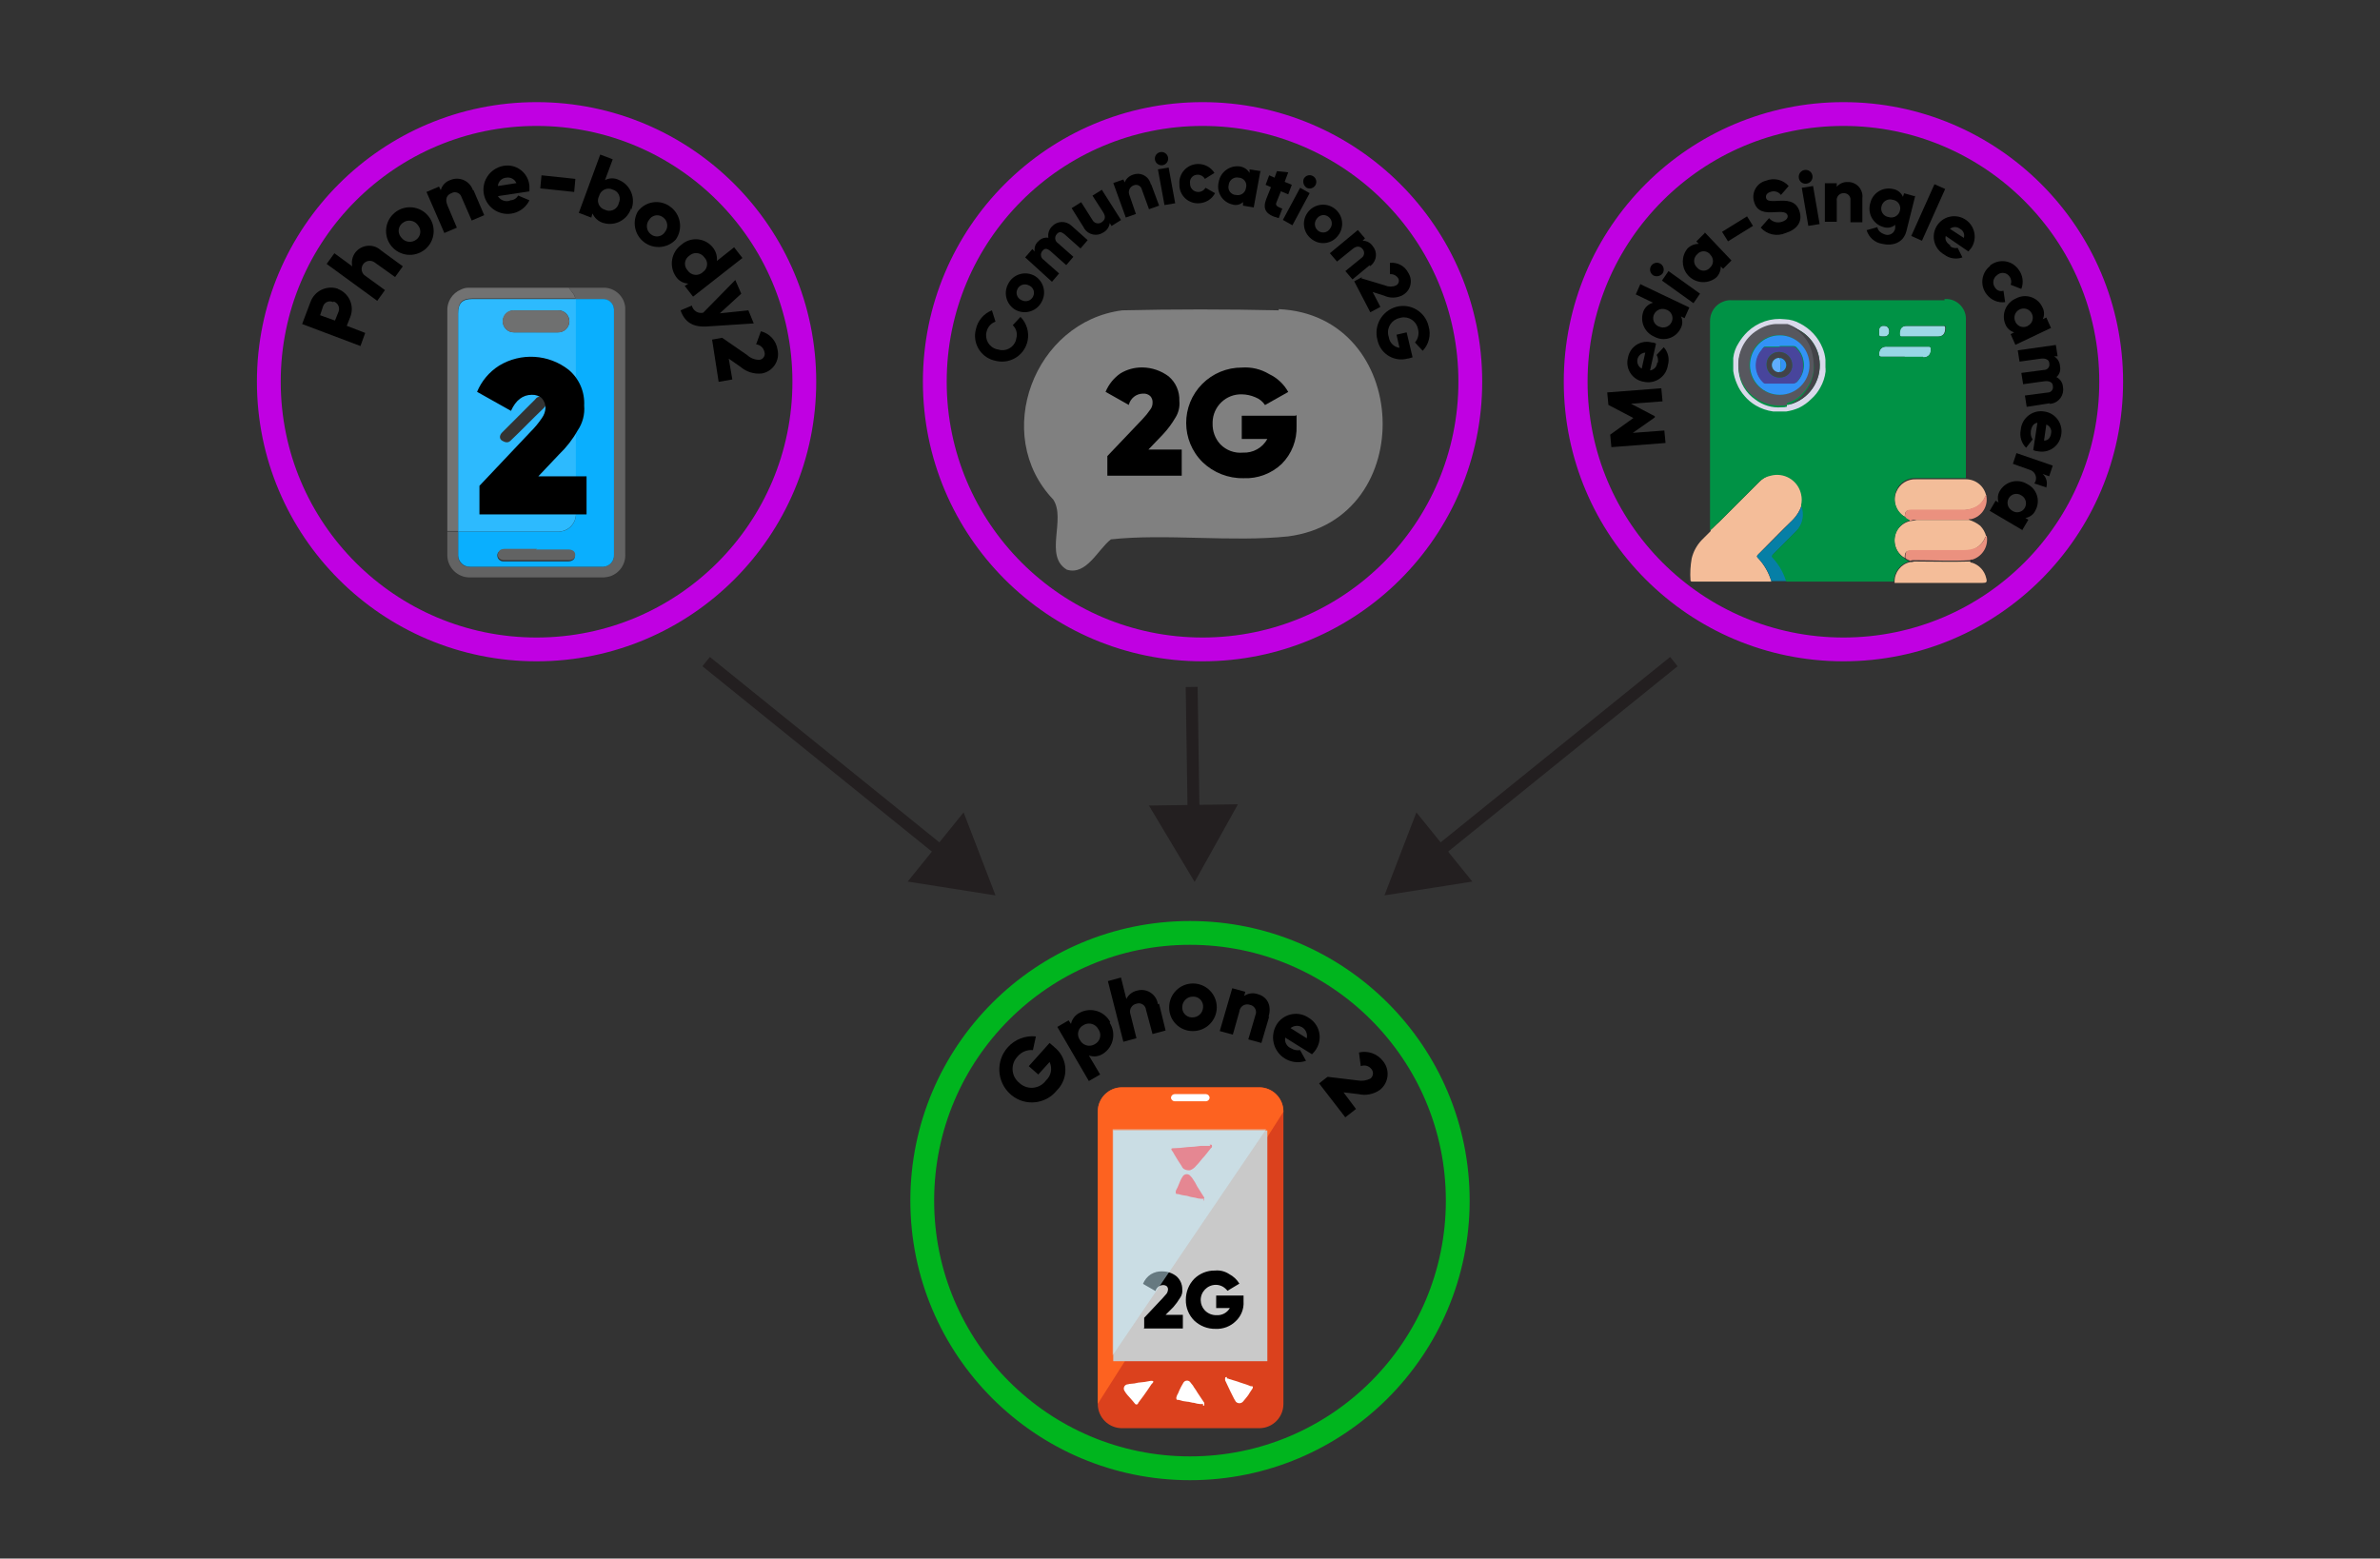 <?xml version="1.0" encoding="UTF-8"?><svg id="Layer_1" xmlns="http://www.w3.org/2000/svg" viewBox="0 0 400 262"><rect x="0" y="0" width="400" height="262" fill="#333333" stroke="none"/><defs><style>.cls-1{fill:#009245;}.cls-2{fill:#fff;}.cls-3{fill:#57575e;}.cls-4{fill:#d9d9ea;}.cls-5{fill:#727272;}.cls-6{fill:#eb917f;}.cls-7{fill:#48459c;}.cls-8{fill:#434348;}.cls-9{fill:#f3bd99;}.cls-10{stroke:#c000e2;}.cls-10,.cls-11{stroke-width:4px;}.cls-10,.cls-11,.cls-12{stroke-miterlimit:10;}.cls-10,.cls-11,.cls-12,.cls-13{fill:none;}.cls-14{fill:#626363;}.cls-15{fill:#3392f5;}.cls-16{fill:#f4bd99;}.cls-17{fill:#c9c9c9;}.cls-11{stroke:#00b51e;}.cls-18{fill:#93dbfe;}.cls-12{stroke:#231f20;stroke-width:2px;}.cls-19{fill:gray;}.cls-20{fill:#424248;}.cls-21{fill:#6f7070;}.cls-22{fill:#0aaffe;}.cls-23{fill:#97d6e5;}.cls-24{fill:#3392f6;}.cls-25{fill:#ff1d25;}.cls-26{fill:#636363;}.cls-27{fill:#9dd8e6;}.cls-28{fill:#fd6220;}.cls-29{fill:#db411d;}.cls-30{fill:#60acfd;}.cls-31{fill:#ccf2ff;isolation:isolate;opacity:.5;}.cls-32{fill:#231f20;}.cls-33{fill:#2dbafe;}.cls-34{fill:#067fa6;}</style></defs><path d="m344.52,67.79l-3.9.6-.3-1.9,3.8-.5c.5.01.91-.38.92-.88,0-.07,0-.15-.02-.22,0-.6-.6-.9-1.4-.8l-3.6.5-.3-1.9,3.8-.5c.5.01.91-.38.92-.88,0-.07,0-.15-.02-.22,0-.6-.6-.9-1.4-.8l-3.6.5-.3-1.9,6.4-.9.3,1.9h-.6c.6.36.97,1,1,1.7.15.66-.08,1.36-.6,1.8.65.33,1.07.98,1.1,1.7.23,1.3-.64,2.54-1.94,2.77-.12.02-.24.03-.36.03l.1-.1Z"/><path d="m341.32,72.57c-.07.46.04.92.3,1.3l-1.1,1.4c-.79-.78-1.13-1.91-.9-3,.15-1.88,1.79-3.28,3.67-3.13.08,0,.15.01.23.03,1.84.22,3.15,1.89,2.93,3.73,0,.06-.02.12-.03.17-.24,1.8-1.89,3.07-3.69,2.83-.07,0-.14-.02-.21-.03-.28-.02-.55-.09-.8-.2l.7-4.6c-.7.1-1,.7-1.1,1.4v.1Zm2.2,1.5c.8,0,1.1-.6,1.2-1.2.15-.63-.19-1.27-.8-1.5l-.4,2.8v-.1Z"/><line class="cls-13" x1="200.28" y1="115.48" x2="200.78" y2="148.26"/><line class="cls-12" x1="200.28" y1="115.48" x2="200.61" y2="137.5"/><polygon class="cls-32" points="193.1 135.42 200.78 148.26 208.06 135.2 193.1 135.42"/><line class="cls-13" x1="118.68" y1="111.22" x2="167.32" y2="150.52"/><line class="cls-12" x1="118.68" y1="111.22" x2="158.95" y2="143.76"/><polygon class="cls-32" points="152.55 148.2 167.32 150.53 161.95 136.57 152.55 148.2"/><line class="cls-13" x1="281.32" y1="111.22" x2="232.68" y2="150.52"/><line class="cls-12" x1="281.32" y1="111.22" x2="241.05" y2="143.76"/><polygon class="cls-32" points="238.05 136.57 232.68 150.52 247.45 148.2 238.05 136.57"/><circle class="cls-11" cx="200" cy="201.83" r="45"/><path d="m177.2,176.03c2.11,1.66,2.48,4.73.81,6.84-.13.16-.27.32-.41.46-1.87,2.31-5.26,2.67-7.57.8-.08-.06-.16-.13-.23-.2-2.29-2.06-2.48-5.59-.42-7.88,1.19-1.33,2.94-2,4.72-1.82l-.5,2.3c-1-.09-1.97.32-2.6,1.1-1.14,1.2-1.09,3.1.12,4.24.06.06.12.11.18.16,1.2,1.15,3.1,1.11,4.24-.09.09-.1.18-.2.26-.31.86-.79,1.1-2.05.6-3.1l-1.9,2.1-1.6-1.4,3.5-3.9.7.6.1.1Z"/><path d="m186.5,171.93c1.13,1.74.64,4.07-1.1,5.2-.71.48-1.6.59-2.4.3l1.9,3.2-1.9,1.1-5.3-9.1,1.9-1.1.4.6c.17-.83.73-1.54,1.5-1.9,1.85-.97,4.13-.25,5.1,1.6l-.1.1Zm-1.9,1.1c-.44-.87-1.5-1.21-2.36-.78-.05.02-.09.05-.14.08-.83.42-1.16,1.44-.74,2.27.04.08.09.16.14.23.44.87,1.5,1.21,2.36.78.05-.02.09-.05.14-.08.83-.42,1.16-1.44.74-2.27-.04-.08-.09-.16-.14-.23Z"/><path d="m194.8,168.73l1.1,4.5-2.2.6-1.1-4.1c-.08-.66-.68-1.14-1.34-1.06-.09.01-.17.03-.26.06-.73.15-1.21.86-1.06,1.59.01.07.03.14.06.21l1,4-2.2.6-2.6-10.2,2.2-.6.9,3.6c.36-.71,1.02-1.23,1.8-1.4,1.46-.42,2.99.42,3.42,1.89.04.13.07.27.08.41l.2-.1Z"/><path d="m196.5,169.33c0-2.21,1.79-4,4-4,2.21,0,4,1.79,4,4,0,2.21-1.79,4-4,4-.03,0-.07,0-.1,0-2.17-.02-3.92-1.79-3.9-3.96,0-.01,0-.03,0-.04Zm5.7,0c.08-.91-.6-1.72-1.51-1.79-.06,0-.12,0-.19,0-.96-.02-1.76.74-1.8,1.7-.08.91.6,1.72,1.51,1.79.06,0,.12,0,.19,0,.96.02,1.76-.74,1.8-1.7Z"/><path d="m213.3,170.93l-1.3,4.4-2.2-.6,1.2-4.1c.27-.63-.03-1.36-.66-1.63-.08-.03-.16-.06-.24-.07-.69-.26-1.46.08-1.72.76-.04.11-.07.22-.08.34l-1.1,3.9-2.2-.6,2.1-7.2,2.2.6-.2.7c.67-.47,1.53-.58,2.3-.3,1.5.4,2.4,1.8,1.8,3.8h.1Z"/><path d="m217,176.23c.45.28.98.39,1.5.3l1,1.8c-2.17.76-4.55-.39-5.31-2.56-.4-1.14-.28-2.39.31-3.44,1.06-1.82,3.4-2.44,5.22-1.38.09.06.19.11.28.18,1.78,1.1,2.33,3.43,1.23,5.2-.04.07-.09.13-.13.2-.17.25-.38.49-.6.7l-4.5-2.8c-.14.76.28,1.52,1,1.8Zm2.6-1.6c.26-.9-.25-1.85-1.15-2.11-.53-.16-1.11-.04-1.55.31l2.7,1.7v.1Z"/><path d="m223.2,181.03l5,.6c.71.13,1.45.02,2.1-.3.5-.37.6-1.07.23-1.57,0-.01-.02-.02-.03-.03-.42-.56-1.16-.76-1.8-.5l-.3-2.3c1.49-.35,3.05.19,4,1.4,1.22,1.43,1.05,3.59-.39,4.81-.04.03-.08.06-.11.09-1.05.73-2.36.99-3.6.7l-2.5-.3,2.1,2.8-1.8,1.4-4.4-5.7,1.4-1.1h.1Z"/><path class="cls-29" d="m188.6,182.79h23c2.24-.02,4.08,1.78,4.1,4.02,0,.03,0,.05,0,.08v49.1c.02,2.24-1.78,4.08-4.02,4.1-.03,0-.05,0-.08,0h-23c-2.24.02-4.08-1.78-4.1-4.02,0-.03,0-.05,0-.08v-49.1c-.02-2.24,1.78-4.08,4.02-4.1.03,0,.05,0,.08,0Z"/><path class="cls-28" d="m211.6,182.79h-23c-2.24-.02-4.08,1.78-4.1,4.02,0,.03,0,.05,0,.08v49.1l31.2-49.1c.02-2.24-1.78-4.08-4.02-4.1-.03,0-.05,0-.08,0Z"/><rect class="cls-17" x="187.1" y="190.03" width="25.9" height="38.8"/><path class="cls-2" d="m203.3,184.53c-.02.32-.28.58-.6.6h-5.3c-.32-.02-.58-.28-.6-.6h0c.02-.32.28-.58.6-.6h5.3c.32.02.58.28.6.6Z"/><path class="cls-2" d="m202.2,236.03h-.5c-.34-.02-.68-.09-1-.2-.4,0-.8-.2-1.2-.2-.48-.04-.95-.14-1.4-.3h-.2c-.2,0-.2-.2-.2-.4.06-.25.16-.49.3-.7.15-.38.31-.74.5-1.1.1-.2.3-.5.4-.7.2-.33.63-.44.96-.24.1.06.18.14.24.24.1.1.2.3.4.5.2.4.5.7.7,1.1l1.2,1.8v.2c0,.2,0,.3-.2.3v-.3Z"/><path class="cls-2" d="m193.8,232.33c0,.1-.2.3-.3.4l-.6.9c-.2.3-.5.7-.7,1l-.9,1.2c0,.08-.04.15-.1.2-.11.1-.29.1-.4,0-.2-.2-.3-.4-.5-.6s-.5-.6-.8-.9c-.19-.22-.36-.45-.5-.7-.22-.33-.14-.78.19-1,.06-.04.14-.08.21-.1.2,0,.4-.1.6-.1.44-.02.88-.08,1.3-.2.71-.05,1.41-.15,2.1-.3h.2c.2,0,.3.1.2.3v-.1Z"/><path class="cls-2" d="m206.2,231.73c.14-.01.28.02.4.1l1,.3c.4.1.8.3,1.2.4s.9.3,1.4.5h.2c.2,0,.2.2.1.4s-.3.4-.4.6c-.2.36-.43.69-.7,1-.2.2-.3.4-.5.6-.31.33-.83.35-1.16.04-.01-.01-.03-.03-.04-.04-.1-.2-.2-.3-.3-.5l-.6-1.2c-.3-.6-.6-1.3-.9-1.9v-.24c0-.2,0-.3.3-.3v.24Z"/><path class="cls-25" d="m202.4,201.53h-.5c-.37-.02-.74-.09-1.1-.2-.44-.05-.88-.15-1.3-.3-.51-.05-1.01-.15-1.5-.3h-.2c-.2,0-.2-.2-.2-.4s.2-.5.3-.7c.2-.4.3-.8.5-1.2.11-.25.25-.48.4-.7.25-.36.74-.45,1.1-.2.08.05.15.12.2.2.16.15.29.31.4.5.27.38.5.78.7,1.2.4.6.8,1.3,1.2,1.9v.2c0,.2,0,.3-.2.3l.2-.3Z"/><path class="cls-25" d="m203.3,192.43h.2c.2,0,.2.1.2.3s-.1.2-.2.3c-.5.6-.9,1.2-1.4,1.7-.4.52-.84,1.03-1.3,1.5-.23.22-.5.39-.8.5-.35.04-.7-.03-1-.2-.18-.12-.33-.29-.4-.5-.4-.6-.8-1.2-1.2-1.9-.14-.28-.31-.55-.5-.8h0c-.1-.2,0-.3.2-.3.84-.02,1.67-.08,2.5-.2.74-.02,1.47-.08,2.2-.2h1.6l-.1-.2Z"/><path d="m192.3,223.23v-1.7l3.1-3.3c.3-.3.5-.6.7-.8.11-.18.18-.39.2-.6.03-.22-.05-.44-.2-.6-.18-.13-.38-.2-.6-.2-.61,0-1.14.41-1.3,1l-2.1-1.2c.26-.65.71-1.21,1.3-1.6.6-.37,1.3-.55,2-.5.83,0,1.64.29,2.3.8.64.55,1.01,1.36,1,2.2.07.53-.08,1.07-.4,1.5-.32.53-.69,1.03-1.1,1.5l-1.3,1.3h2.9v2.3h-6.6l.1-.1Z"/><path d="m209,217.79v1c.08,1.24-.4,2.45-1.3,3.3-.9.89-2.13,1.36-3.4,1.3-1.34.03-2.63-.48-3.6-1.4-.92-.93-1.43-2.19-1.4-3.5,0-1.3.49-2.56,1.4-3.5.93-.92,2.19-1.43,3.5-1.4.85-.09,1.69.13,2.4.6.7.37,1.29.92,1.7,1.6l-2,1.2c-.22-.28-.49-.52-.8-.7-.37-.2-.78-.31-1.2-.3-1.41.03-2.53,1.2-2.5,2.6.01.63.26,1.24.7,1.7.52.54,1.25.83,2,.8.9.05,1.75-.42,2.2-1.2h-2.3v-2.1h4.6Z"/><polygon class="cls-31" points="187 227.83 187 189.83 212.8 189.83 187 227.83"/><circle class="cls-10" cx="202.11" cy="64.17" r="45"/><path d="m167.41,60.67c-2.32-.4-3.88-2.61-3.48-4.94.02-.12.05-.24.08-.36.3-1.45,1.32-2.66,2.7-3.2l.6,1.9c-.76.27-1.32.91-1.5,1.7-.34,1.29.43,2.61,1.72,2.94.09.02.19.04.28.06,1.24.37,2.55-.33,2.93-1.57.03-.11.06-.22.07-.33.23-.79,0-1.64-.6-2.2l1.3-1.4c1.04,1.05,1.49,2.55,1.2,4-.48,2.38-2.8,3.91-5.18,3.43-.04,0-.08-.02-.12-.03Z"/><path d="m170.81,52.17c-1.6-.82-2.23-2.79-1.4-4.39,0,0,0,0,0,0,.77-1.6,2.68-2.27,4.28-1.51,0,0,.01,0,.02,0,1.6.82,2.23,2.79,1.4,4.39,0,0,0,0,0,0-.77,1.6-2.68,2.27-4.28,1.51,0,0-.01,0-.02,0Zm2.1-4.2c-.68-.36-1.53-.1-1.89.58,0,0,0,.01,0,.02-.36.65-.12,1.46.53,1.82.06.03.11.06.17.08.68.36,1.53.1,1.89-.58,0,0,0-.01,0-.02.36-.65.12-1.46-.53-1.82-.06-.03-.11-.06-.17-.08Z"/><path d="m180,37.87l2.8,2.5-1.2,1.4-2.7-2.4c-.5-.4-.9-.5-1.3,0-.37.41-.33,1.05.08,1.41.04.03.07.06.12.09l2.6,2.3-1.2,1.4-2.7-2.4c-.5-.4-.9-.5-1.3,0-.37.41-.33,1.05.08,1.41.04.03.07.06.12.09l2.6,2.3-1.2,1.4-4.5-4.1,1.2-1.4.4.4c-.11-.63.11-1.28.6-1.7.43-.47,1.07-.7,1.7-.6-.12-.69.1-1.4.6-1.9.86-.94,2.31-1.01,3.25-.15.05.05.1.1.15.15l-.2-.2Z"/><path d="m185.11,31.79l3.3,5.2-1.6,1-.3-.5c-.08.68-.49,1.28-1.1,1.6-1.04.69-2.45.41-3.15-.63-.06-.09-.11-.17-.15-.27l-2-3.2,1.6-1,1.9,3c.27.52.92.71,1.43.44.02-.01.04-.02.07-.04.6-.4.8-.9.3-1.7l-1.8-2.8,1.6-1-.1-.1Z"/><path d="m193.51,31.07l1.3,3.5-1.7.6-1.2-3.3c-.11-.54-.64-.89-1.19-.77-.07.02-.15.04-.21.07-.63.24-.95.94-.71,1.57,0,0,0,.02.01.03l1.1,3.2-1.7.6-2.1-5.8,1.7-.6.2.5c.25-.62.76-1.09,1.4-1.3,1.15-.45,2.44.11,2.89,1.25.04.11.08.23.11.35l.1.1Z"/><path d="m194.11,26.87c-.11-.61.29-1.19.9-1.3.61-.11,1.19.29,1.3.9.11.61-.29,1.19-.9,1.3,0,0,0,0,0,0-.61.1-1.18-.3-1.3-.9Zm.5,1.6l1.8-.3,1.1,6-1.8.3-1.1-6Z"/><path d="m198.21,30.87c-.08-1.74,1.27-3.22,3.02-3.3.03,0,.06,0,.08,0,1.13-.03,2.2.54,2.8,1.5l-1.6,1c-.25-.43-.7-.7-1.2-.7-.7-.03-1.29.52-1.32,1.22,0,.09,0,.19.02.28-.02.76.58,1.38,1.34,1.4.02,0,.04,0,.06,0,.5,0,.95-.27,1.2-.7l1.6.9c-.53,1.01-1.56,1.65-2.7,1.7-1.71.11-3.18-1.19-3.29-2.89,0-.07,0-.14,0-.21v-.2Z"/><path d="m211.81,28.87l-1.1,6-1.8-.3v-.6c-.48.45-1.17.61-1.8.4-1.66-.39-2.69-2.04-2.3-3.7,0,0,0,0,0,0,.25-1.7,1.8-2.89,3.5-2.7.71.08,1.34.49,1.7,1.1v-.6c.1,0,1.9.3,1.9.3l-.1.1Zm-2.4,2.7c.21-.7-.18-1.43-.88-1.65-.1-.03-.21-.05-.32-.05-.75-.18-1.5.29-1.67,1.03-.01.05-.02.11-.03.17-.21.7.18,1.43.88,1.65.1.03.21.05.32.05.75.18,1.5-.29,1.67-1.03.01-.05.02-.11.03-.17Z"/><path d="m215.31,32.07l-.8,2c-.2.5.2.7,1,1l-.6,1.6c-2.3-.6-2.7-1.6-2.1-3.2l.8-2-.9-.4.6-1.6.9.4.4-1.1,1.9.2-.6,1.6,1.2.5-.6,1.6-1.2-.5v-.1Z"/><path d="m218.51,31.57l1.6.9-2.9,5.4-1.6-.9,2.9-5.4Zm.6-1.5c.28-.55.95-.78,1.5-.5s.78.95.5,1.5c-.28.55-.95.78-1.5.5,0,0,0,0,0,0-.49-.32-.7-.94-.5-1.5Z"/><path d="m219.81,35.67c1.08-1.41,3.09-1.68,4.5-.6,1.41,1.08,1.68,3.09.6,4.5-1.01,1.4-2.96,1.72-4.35.71-.05-.04-.1-.07-.15-.11-1.41-1.07-1.68-3.08-.61-4.48,0,0,0-.01.01-.02Zm3.7,2.8c.5-.61.41-1.5-.2-2,0,0,0,0,0,0-.58-.48-1.44-.4-1.91.18-.03.04-.06.08-.09.12-.5.61-.41,1.5.2,2,0,0,0,0,0,0,.58.48,1.44.4,1.91-.18.03-.04.06-.08.09-.12Z"/><path d="m230.21,44.57l-2.9,2.4-1.2-1.4,2.7-2.2c.46-.3.59-.92.29-1.38-.03-.04-.06-.08-.09-.12-.4-.5-1-.6-1.7,0l-2.6,2.1-1.2-1.4,4.7-3.9,1.2,1.4-.4.4c.68-.01,1.32.33,1.7.9.82.97.7,2.41-.27,3.23-.07.06-.15.12-.23.17v-.2Z"/><path d="m228.81,46.79l4,1.2c.57.25,1.23.25,1.8,0,.43-.21.62-.73.41-1.16,0-.01-.01-.03-.02-.04-.3-.48-.84-.75-1.4-.7v-1.9c1.29-.14,2.53.54,3.1,1.7.78,1.23.42,2.86-.82,3.64-.09.06-.19.11-.28.16-.95.45-2.05.45-3,0l-1.9-.6,1.3,2.5-1.7.9-2.7-5.2,1.3-.7-.09.2Z"/><path d="m236.61,60.27c-2.17.61-4.42-.65-5.03-2.82-.03-.09-.05-.18-.07-.28-.67-2.41.73-4.91,3.14-5.58.02,0,.04-.01.06-.02,2.35-.61,4.75.8,5.36,3.15.01.05.02.1.04.15.42,1.45.04,3.01-1,4.1l-1.3-1.4c.55-.63.73-1.5.5-2.3-.26-1.29-1.52-2.13-2.81-1.88-.1.02-.19.05-.29.08-1.32.28-2.17,1.59-1.88,2.91.02.1.05.2.08.29.13.94.86,1.67,1.8,1.8l-.5-2.2,1.7-.4,1,4.2-.7.2h-.1Z"/><path class="cls-19" d="m214.91,52.17c-8.5-.2-17.8-.2-26.3,0-14.8,1.9-22,20.9-11.6,31.8,2.2,3.3-1.6,9.5,2.3,11.8,3.3,1,5.2-3.4,7.4-5.1,9.2-1,20.3.5,29.8-.5,22.1-2.9,20.7-37.2-1.6-38.2v.2Z"/><path d="m186.11,79.97v-3.3l5.9-6.2c.47-.5.91-1.03,1.3-1.6.27-.34.41-.77.4-1.2.02-.41-.12-.8-.4-1.1-.33-.29-.76-.44-1.2-.4-1.14,0-2.13.79-2.4,1.9l-3.9-2.2c.52-1.25,1.38-2.33,2.5-3.1,1.11-.68,2.4-1.02,3.7-1,1.59.02,3.13.55,4.4,1.5,1.2,1.02,1.86,2.53,1.8,4.1.11,1.02-.14,2.04-.7,2.9-.59,1.01-1.3,1.95-2.1,2.8l-2.4,2.5h5.6v4.4h-12.5Z"/><path d="m217.91,69.79v1.8c.09,2.39-.81,4.71-2.5,6.4-1.72,1.63-4.03,2.5-6.4,2.4-2.57.05-5.05-.92-6.9-2.7-3.65-3.62-3.67-9.51-.05-13.15,1.76-1.77,4.15-2.76,6.65-2.75,1.61-.12,3.22.26,4.6,1.1,1.35.64,2.47,1.69,3.2,3l-3.9,2.2c-.39-.59-.95-1.04-1.61-1.3-.73-.32-1.51-.49-2.3-.5-2.64-.07-4.83,2.02-4.9,4.66,0,.08,0,.16,0,.24-.04,1.29.42,2.55,1.3,3.5.99,1.02,2.39,1.53,3.8,1.4,1.69.08,3.29-.81,4.1-2.3h-4.3v-3.9h9l.21-.1Z"/><path class="cls-16" d="m287.52,89.07c.5-.4.9-.9,1.4-1.3l6.8-6.8c1.6-1.66,4.24-1.7,5.9-.1.04.03.07.07.1.1.57.53.96,1.23,1.1,2,.15.62.15,1.28,0,1.9-.3.94-.82,1.79-1.5,2.5-2,1.9-3.9,3.9-5.8,5.8-.3.3-.3.4,0,.7,1.02,1.12,1.77,2.45,2.2,3.9h-13.2c-.2,0-.4,0-.4-.2-.09-1.24-.02-2.48.2-3.7.28-1.16.86-2.22,1.68-3.08l1.5-1.5.02-.22Z"/><path class="cls-9" d="m320.12,86.87c-1.48-.83-2.09-2.65-1.4-4.2.54-1.33,1.87-2.17,3.3-2.1h8.4c1.66,0,3.08,1.17,3.4,2.8-.2,0-.2.1-.2.2-.37.89-1.09,1.58-2,1.9-.58.2-1.19.3-1.8.3h-8.4c-1,.02-1.2.02-1.3,1.1Z"/><path class="cls-16" d="m320.12,93.79c-1.61-.93-2.19-2.97-1.3-4.6.49-.8,1.28-1.38,2.2-1.6.37-.02.74-.09,1.1-.2h8.8c.69.21,1.34.55,1.9,1,.48.5.83,1.12,1,1.8,0,0-.2.1-.2.2-.6,1.48-2.11,2.38-3.7,2.2h-8.6c-1-.02-1.2.2-1.2,1.2Z"/><path class="cls-16" d="m318.42,97.79c-.02-1.58,1.06-2.95,2.6-3.3.24.02.48-.02.7-.1,3.1,0,6.3.1,9.4,0,0,.2.2.2.3.2,1.21.37,2.13,1.37,2.4,2.6.2.7,0,.8-.6.8h-14.8v-.2Z"/><path class="cls-34" d="m297.72,97.79c-.37-1.47-1.13-2.82-2.2-3.9-.3-.3-.3-.4,0-.7,2-1.9,3.9-3.9,5.8-5.8.71-.69,1.22-1.55,1.5-2.5.63,1.51.27,3.26-.9,4.4l-3.8,3.8c-.3.3-.3.4,0,.7,1.02,1.12,1.77,2.45,2.2,3.9h-2.6v.1Z"/><path class="cls-6" d="m331.12,94.17c-3.1.2-6.3,0-9.4,0-.24-.02-.48.02-.7.1-.3-.2-.6-.2-.8-.5h0c0-1.1.2-1.3,1.2-1.3h8.58c1.7,0,3-.5,3.7-2.2,0,0,.1-.2.2-.2.33,1.75-.7,3.46-2.4,4h-.3l-.08.1Z"/><path class="cls-6" d="m330.92,87.37h-8.8c-.38-.03-.76.04-1.1.2-.2-.2-.6-.2-.8-.6h-.1c.1-1.1.2-1.3,1.3-1.3h8.4c.62.05,1.23-.06,1.8-.3.91-.32,1.63-1.01,2-1.9,0-.1,0-.2.2-.2.39,1.79-.72,3.56-2.5,4h-.4v.1Z"/><path class="cls-23" d="m320.12,59.97h-3.8c-.3,0-.5,0-.5-.4-.09-.63.35-1.21.98-1.3.11-.02.22-.02.32,0h6.88c.4,0,.5,0,.5.5.09.63-.35,1.21-.98,1.3-.11.02-.22.02-.32,0h-3.1l.02-.1Z"/><path class="cls-27" d="m323.12,54.79h3.4c.3,0,.4,0,.4.4q0,1.4-1.3,1.4h-5.9c-.4,0-.5,0-.5-.5,0-.87.4-1.3,1.2-1.3h2.7Z"/><path class="cls-27" d="m315.82,55.57c-.05-.39.22-.75.61-.8.06,0,.13,0,.19,0,.53,0,.83.3.9.9q0,.9-.9.9c-.9,0-.8,0-.8-.9v-.1Z"/><path class="cls-9" d="m320.12,86.87h.1c0,.1-.1,0-.1,0Z"/><path class="cls-1" d="m326.82,50.47h-35.82c-.44-.03-.89.04-1.3.2-1.43.5-2.36,1.88-2.3,3.4v35.1c.5-.4.9-.9,1.4-1.3l6.8-6.8c.53-.57,1.23-.96,2-1.1,2.2-.59,4.46.71,5.05,2.9.02.07.03.13.05.2.15.62.15,1.28,0,1.9.63,1.51.27,3.26-.9,4.4l-3.8,3.8c-.3.3-.3.4,0,.7,1.02,1.12,1.77,2.45,2.2,3.9h18.1c0-1.59,1.07-2.98,2.6-3.4-.3-.2-.6-.2-.8-.5h0c-1.66-1.03-2.17-3.2-1.15-4.86.46-.75,1.19-1.3,2.05-1.54-.2-.2-.6-.2-.8-.6h-.1c-1.47-.93-2.06-2.79-1.4-4.4.54-1.33,1.87-2.17,3.3-2.1h8.4v-26.5c.14-1.85-1.25-3.46-3.1-3.6-.17-.01-.33-.01-.5,0l.02.2Zm-11,5.1c-.05-.39.22-.75.61-.8.06,0,.13,0,.19,0q.9,0,.9.9t-.9.9c-.9,0-.8,0-.8-.9v-.1Zm7.4,4.4h-6.9c-.3,0-.5,0-.5-.4q0-1.3,1.3-1.3h6.88c.4,0,.5,0,.5.5q0,1.3-1.3,1.3l.02-.1Zm2.5-3.4h-5.9c-.4,0-.5,0-.5-.5q0-1.3,1.2-1.3h6.1c.3,0,.4,0,.4.4q-.02,1.4-1.3,1.4Z"/><path class="cls-4" d="m306.82,61.87h0v.6c-.12.95-.42,1.87-.9,2.7-.39.72-.89,1.36-1.5,1.9-.61.61-1.32,1.12-2.1,1.5-.67.29-1.38.49-2.1.6h-2.22c-1.02-.14-2.01-.48-2.9-1-.72-.42-1.36-.96-1.9-1.6-.55-.62-.99-1.33-1.3-2.1-.29-.67-.49-1.38-.6-2.1v-2.2c.1-.89.41-1.75.9-2.5.41-.7.92-1.34,1.5-1.9,1.68-1.61,3.99-2.38,6.3-2.1.88.03,1.73.27,2.5.7,1.72.87,3.07,2.32,3.8,4.1.27.64.44,1.31.5,2v1.4h.02Zm-6.5,6.2c.31-.02.61-.09.9-.2,3.23-1.12,5.15-4.44,4.5-7.8-.44-2.31-2.08-4.21-4.3-5-.35-.16-.72-.26-1.1-.3h-.2c-.57-.05-1.13-.05-1.7,0-1.08.03-2.12.37-3,1-2.32,1.38-3.58,4.03-3.2,6.7.2,1.9,1.22,3.62,2.8,4.7,1.25.96,2.82,1.43,4.4,1.3.3.02.61-.02.9-.1v-.3Z"/><path class="cls-3" d="m300.32,68.07c-.29.08-.6.12-.9.1-1.57.08-3.12-.38-4.4-1.3-1.58-1.08-2.6-2.8-2.8-4.7-.38-2.67.88-5.32,3.2-6.7.9-.58,1.93-.93,3-1h2c1.14.37,2.15,1.06,2.9,2,.36.46.66.97.9,1.5.4.88.6,1.83.6,2.8v1.5c-.08.77-.32,1.52-.7,2.2-.38.75-.89,1.42-1.5,2-.5.46-1.08.83-1.7,1.1-.21.02-.42.09-.6.2v.3Zm-6.3-6.7c0,2.76,2.24,5,5,5s5-2.24,5-5c.03-2.76-2.19-5.02-4.95-5.05-2.76-.03-5.02,2.19-5.05,4.95h0v.1Z"/><path class="cls-8" d="m300.32,68.07c.2-.1.4-.1.6-.2.62-.27,1.2-.64,1.7-1.1.59-.6,1.09-1.27,1.5-2,.34-.7.57-1.44.7-2.2.05-.5.05-1,0-1.5-.04-.96-.25-1.91-.6-2.8-.23-.54-.53-1.05-.9-1.5-.71-.98-1.73-1.68-2.9-2h-.1c.38.05.75.15,1.1.3,2.22.79,3.86,2.69,4.3,5,.67,3.36-1.25,6.7-4.5,7.8-.3,0-.6.2-.9.2Z"/><path class="cls-24" d="m294.12,61.37c0-2.76,2.24-5,5-5s5,2.24,5,5-2.24,5-5,5h0c-2.72,0-4.95-2.18-5-4.9h0v-.1Zm5-3.1h-2.2c-.3,0-.5,0-.6.2,0,.08-.04.15-.1.2-.77.84-1.13,1.97-1,3.1.01.99.49,1.92,1.3,2.5.09.05.2.08.3.1h4.6c.3,0,.5,0,.7-.3l.1-.1c.78-.91,1.11-2.12.9-3.3-.14-.83-.52-1.59-1.1-2.2-.14-.19-.36-.31-.6-.3h-2.3v.1Z"/><path class="cls-7" d="m299,58.27h2.3c.24,0,.46.11.6.3.62.59,1.01,1.37,1.1,2.22.22,1.18-.11,2.4-.9,3.3l-.1.1c-.18.2-.43.31-.7.3h-4.6c-.11.01-.22-.02-.3-.1-.72-.65-1.18-1.54-1.3-2.5-.13-1.13.23-2.26,1-3.1,0-.08.04-.15.1-.2.2-.2.4-.3.6-.2h2.2v-.12Zm2.2,3.1c.02-1.19-.93-2.18-2.12-2.2-.03,0-.05,0-.08,0-1.13-.03-2.07.87-2.1,2,0,.03,0,.07,0,.1-.02,1.19.93,2.18,2.12,2.2.03,0,.05,0,.08,0,1.13.03,2.07-.87,2.1-2,0-.03,0-.07,0-.1Z"/><path class="cls-20" d="m301.22,61.37c.03,1.13-.87,2.07-2,2.1-.03,0-.07,0-.1,0-1.19.02-2.18-.93-2.2-2.12,0-.03,0-.05,0-.08-.03-1.13.87-2.07,2-2.1.03,0,.07,0,.1,0,1.21.01,2.19.99,2.2,2.2Zm-2.2-1.2c-.64-.02-1.18.48-1.2,1.12,0,.03,0,.05,0,.08h0c0,.66.54,1.2,1.2,1.2s1.2-.54,1.2-1.2-.54-1.2-1.2-1.2Z"/><path class="cls-30" d="m299,62.57c-.66,0-1.2-.54-1.2-1.2s.54-1.2,1.2-1.2h0c.1,0,.1.2.2.3.1.6.1,1.2,0,1.8.02.1.02.2-.2.3Z"/><path class="cls-15" d="m299,62.57c.1,0,.1-.2.2-.3.1-.6.1-1.2,0-1.8,0-.1,0-.2-.2-.3.66,0,1.2.54,1.2,1.2s-.54,1.2-1.2,1.2Z"/><circle class="cls-10" cx="309.82" cy="64.17" r="45"/><path d="m279.22,65.37l.2,2.1-5.3.4,4,2.1v.2l-3.7,2.6,5.3-.4.2,2.1-9.1.7-.2-2.1,3.9-2.8-4.2-2.2-.2-2.1,9.1-.7v.1Z"/><path d="m278.62,60.97c.1-.44.03-.91-.2-1.3l1.2-1.3c.74.81,1,1.95.7,3-.25,1.83-1.93,3.11-3.76,2.86-.12-.02-.23-.04-.34-.06-1.78-.3-2.98-1.99-2.67-3.77.02-.11.04-.22.07-.33.34-1.75,2.02-2.89,3.77-2.55.08.01.15.03.23.05.25,0,.49.07.7.2l-1,4.5c.66-.09,1.16-.64,1.2-1.3h.1Zm-2.1-1.7c-.79.05-1.4.74-1.35,1.53.03.49.31.93.75,1.17l.6-2.7Z"/><path d="m275.72,47.79l8.2,3.9-.8,1.8-.6-.3c.32.67.28,1.46-.1,2.1-.82,1.56-2.76,2.17-4.32,1.34-.03-.01-.05-.03-.08-.04-1.67-.71-2.46-2.62-1.8-4.3.29-.69.88-1.2,1.6-1.4l-2.9-1.4.8-1.8v.1Zm4.4,4.3c-.77-.38-1.71-.07-2.1.7-.39.73-.11,1.63.61,2.02.06.03.12.06.19.08.77.38,1.71.07,2.1-.7.39-.74.1-1.66-.65-2.05-.05-.03-.1-.05-.15-.07v.02Z"/><path d="m277.82,46.27c-.52-.36-.66-1.07-.3-1.6.36-.52,1.07-.66,1.6-.3.52.36.66,1.07.3,1.6-.39.48-1.07.61-1.6.3Zm1.5.9l1.1-1.6,5.3,3.8-1.1,1.6-5.3-3.8Z"/><path d="m286.52,39.07l4.48,4.72-1.4,1.4-.4-.4c.02.72-.27,1.41-.8,1.9-1.5,1.18-3.67.92-4.84-.58-1-1.27-.98-3.07.04-4.32.5-.51,1.18-.8,1.9-.8l-.4-.4,1.4-1.4.02-.12Zm.9,3.7c-.49-.61-1.37-.71-1.98-.22-.08.06-.15.14-.22.22-.61.55-.66,1.48-.11,2.09.03.04.07.08.11.11.49.61,1.37.71,1.98.22.08-.06.15-.14.22-.22.6-.55.64-1.49.08-2.09-.03-.03-.06-.06-.08-.09v-.02Z"/><path d="m289.42,38.97l4.2-2.6,1,1.6-4.2,2.6-1-1.6Z"/><path d="m295.92,38.27l1.4-1.6c.54.64,1.41.88,2.2.6.9-.3,1-.8.9-1.1-.2-.5-.7-.6-2.2-.5-1.5.1-2.9,0-3.4-1.7-.49-1.46.3-3.04,1.76-3.53.08-.03.16-.05.24-.07,1.33-.53,2.85-.17,3.8.9l-1.3,1.5c-.42-.56-1.16-.76-1.8-.5-.6.2-.8.6-.7,1s.4.6,1.9.5,3.1-.1,3.7,1.7c.6,1.8-.4,3.1-2.3,3.7-1.45.64-3.14.28-4.2-.9Z"/><path d="m302.32,29.87c-.08-.64.36-1.22,1-1.3s1.22.36,1.3,1-.36,1.22-1,1.3c0,0,0,0,0,0-.62.1-1.2-.32-1.29-.94,0-.02,0-.04,0-.06Zm.5,1.7l1.9-.3,1.1,6.4-1.9.3-1.1-6.4Z"/><path d="m313,33.37v4h-2v-3.7c.07-.59-.36-1.13-.95-1.19-.05,0-.1,0-.15,0-.62-.05-1.16.42-1.21,1.04,0,.09,0,.17.01.26v3.5h-2v-6.48h2v.6c.47-.56,1.18-.85,1.9-.8,1.33-.01,2.41,1.06,2.42,2.38,0,.11,0,.21-.02.32v.08Z"/><path d="m321.92,32.79l-1.5,6c-.5,2.1-2.4,2.6-4.1,2.2-1.24-.2-2.25-1.1-2.6-2.3l1.8-.5c.1.5.4.9,1.2,1.2.67.28,1.43-.03,1.71-.7.04-.1.07-.2.09-.3v-.6c-.52.45-1.24.6-1.9.4-1.72-.43-2.76-2.18-2.33-3.9,0-.03.02-.07.03-.1.37-1.71,2.05-2.8,3.77-2.43.04,0,.09.02.13.03.72.14,1.32.62,1.6,1.3l.2-.6,1.8.5.1-.2Zm-2.6,2.6c.21-.77-.25-1.56-1.02-1.76-.06-.02-.12-.03-.18-.04-.78-.25-1.61.18-1.86.96-.02.05-.03.1-.04.14-.21.77.25,1.56,1.02,1.76.06.02.12.03.18.04.78.25,1.61-.18,1.86-.96.02-.05.03-.1.04-.16v.02Z"/><path d="m325.12,30.97l1.8.8-3.9,8.7-1.8-.8,3.9-8.7Z"/><path d="m327.72,41.37c.37.29.84.4,1.3.3l.8,1.6c-1.05.38-2.22.19-3.1-.5-1.65-.95-2.21-3.05-1.26-4.7.95-1.65,3.05-2.21,4.7-1.26,1.65.95,2.21,3.05,1.26,4.7-.03.05-.06.11-.1.16-.2.2-.3.4-.5.6l-3.8-2.6c-.2.7.2,1.2.8,1.6l-.1.1Zm2.3-1.3c.25-.61-.01-1.3-.6-1.6-.5-.4-1.2-.4-1.7,0l2.3,1.5v.1Z"/><path d="m334.42,44.67c1.4-1.17,3.48-.99,4.65.41.05.06.1.13.15.19.74.93.93,2.19.5,3.3l-1.8-.7c.19-.47.11-1-.2-1.4-.43-.63-1.29-.78-1.92-.35-.06.04-.12.09-.18.15-.66.47-.81,1.39-.34,2.05.01.02.02.03.04.05.29.47.87.68,1.4.5l.28,1.92c-1.19.16-2.38-.34-3.1-1.3-1.16-1.45-.93-3.57.52-4.74.03-.02.05-.04.08-.06l-.08-.02Z"/><path d="m344.62,55.17l-5.9,2.8-.8-1.8.6-.3c-.69-.2-1.25-.72-1.5-1.4-.68-1.68.13-3.6,1.8-4.3,1.55-.84,3.5-.27,4.34,1.28.02.04.04.08.06.12.38.64.42,1.43.1,2.1l.6-.3.8,1.8h-.1Zm-3.8-.4c.75-.39,1.05-1.32.65-2.08s-1.32-1.05-2.08-.65c-.74.38-1.04,1.28-.68,2.03.32.76,1.19,1.11,1.95.79.05-.02.1-.05.15-.07v-.02Z"/><path d="m344,81.97l-2.1-.7c.49-.65.35-1.57-.3-2.06-.15-.11-.32-.19-.5-.24l-2.8-1,.6-1.8,6.1,2.1-.6,1.8-1.1-.4c.64.58.88,1.48.6,2.3h.1Z"/><path d="m340,89.17l-5.6-3.3,1-1.7.5.3c-.24-.71-.13-1.49.3-2.1.98-1.49,2.98-1.94,4.5-1,1.58.77,2.24,2.68,1.47,4.27-.02.05-.05.09-.07.13-.3.7-.95,1.19-1.7,1.3l.5.3-1,1.7.1.1Zm-1.8-3.3c.67.45,1.59.27,2.04-.4.02-.03.04-.06.06-.1.42-.73.17-1.66-.56-2.08-.01,0-.03-.02-.04-.02-.67-.45-1.59-.27-2.04.4-.02.03-.04.06-.06.1-.42.73-.16,1.66.57,2.07.02,0,.03.02.05.03h-.02Z"/><circle class="cls-10" cx="90.18" cy="64.17" r="45"/><path d="m56.78,48.57c1.87.7,2.82,2.79,2.11,4.66,0,.01,0,.03-.01.04l-.6,1.5,3.1,1.2-.8,2.2-9.8-3.7,1.4-3.7c.69-1.91,2.79-2.89,4.7-2.2h-.1Zm-.78,2.22c-.6-.3-1.34-.06-1.64.55-.02.05-.05.1-.06.15l-.5,1.5,2.5.9.6-1.5c.26-.67-.08-1.42-.75-1.68-.02,0-.04-.01-.05-.02l-.1.1Z"/><path d="m64,42.07l3.7,2.7-1.3,1.8-3.5-2.5c-.64-.41-1.49-.24-1.9.4-.41.64-.24,1.49.4,1.9h0l3.3,2.4-1.3,1.8-8.5-6.2,1.3-1.8,3,2.2c-.17-.8.01-1.64.5-2.3.98-1.29,2.83-1.55,4.12-.56.03.02.05.04.08.06l.1.1Z"/><path d="m65.78,41.37c-1.39-1.71-1.14-4.23.58-5.63,1.71-1.39,4.23-1.14,5.63.58,1.39,1.71,1.14,4.23-.58,5.63,0,0-.02.01-.03.02-1.72,1.37-4.21,1.1-5.6-.6Zm4.4-3.6c-.6-.77-1.71-.91-2.48-.31,0,0-.01,0-.02.01-.74.54-.9,1.58-.35,2.32.05.06.1.12.15.18.6.77,1.71.91,2.48.31,0,0,.01,0,.02-.01.73-.55.88-1.59.33-2.32-.04-.05-.09-.11-.13-.16v-.02Z"/><path d="m79.58,31.97l1.8,4.2-2.1.9-1.7-3.9c-.18-.62-.82-.98-1.44-.81-.09.03-.17.06-.26.11-.8.3-1.1,1-.7,2l1.6,3.8-2.1.9-3-6.9,2.1-.9.3.6c.21-.8.81-1.44,1.6-1.7,1.43-.62,3.09.04,3.71,1.46.03.08.06.16.09.24h.1Z"/><path d="m85.78,33.67c.55-.01,1.04-.32,1.3-.8l1.9.8c-.98,2.02-3.42,2.86-5.44,1.88-2.02-.98-2.86-3.42-1.88-5.44.58-1.19,1.71-2.03,3.02-2.24,2.03-.33,3.94,1.05,4.26,3.08.02.11.03.21.04.32v.9l-5.3.8c.39.65,1.16.97,1.9.8l.2-.1Zm1-2.9c-.29-.66-.99-1.03-1.7-.9-.75.05-1.35.65-1.4,1.4l3.2-.5h-.1Z"/><path d="m91,29.47l5.7.6-.2,2.2-5.7-.6.2-2.1v-.1Z"/><path d="m106.08,34.97c-.6,1.98-2.69,3.11-4.67,2.51,0,0-.02,0-.03,0-.8-.25-1.46-.83-1.8-1.6l-.2.7-2.1-.8,3.6-9.8,2.1.8-1.3,3.5c.75-.4,1.65-.4,2.4,0,1.92.84,2.81,3.07,2,5v-.3Zm-2.1-.8c.41-.79.11-1.76-.68-2.17-.1-.05-.21-.1-.32-.13-.83-.39-1.81-.03-2.19.8-.05.1-.08.2-.11.3-.41.79-.11,1.76.68,2.17.1.05.21.1.32.13.82.4,1.81.05,2.2-.77.05-.11.09-.22.12-.33h-.02Z"/><path d="m107.18,35.57c1.26-1.73,3.69-2.12,5.42-.86.03.02.05.04.08.06,1.74,1.29,2.14,3.72.9,5.5-1.51,1.61-4.05,1.68-5.65.17-1.34-1.26-1.64-3.27-.75-4.87Zm4.6,3.4c.58-.74.45-1.81-.28-2.39,0,0-.01,0-.02-.01-.67-.57-1.67-.49-2.24.18-.06.07-.11.14-.16.22-.58.74-.45,1.81.28,2.39,0,0,.01,0,.02.01.67.57,1.67.49,2.24-.18.06-.07.11-.14.16-.22Z"/><path d="m124.78,43.37l-8.3,6.5-1.4-1.8.6-.4c-.86-.03-1.64-.48-2.1-1.2-1.17-1.72-.77-4.06.9-5.3,1.5-1.36,3.81-1.25,5.17.25.04.05.09.1.13.15.53.64.79,1.47.7,2.3l2.9-2.3,1.4,1.8Zm-6.7,2.4c.76-.48.99-1.48.51-2.23-.06-.1-.13-.19-.21-.27-.53-.76-1.57-.96-2.34-.43-.06.04-.11.08-.16.13-.76.48-.99,1.48-.51,2.23.06.1.13.19.21.27.52.77,1.56.97,2.33.45.06-.04.11-.08.17-.13v-.02Z"/><path d="m126.68,54.37l-7.7.5c-2.5.2-3.9-.7-4.6-2.7l1.9-.8c.19.85,1.03,1.39,1.88,1.2,0,0,.01,0,.02,0l5.4-5.5,1,2.3-3.6,3.3,4.8-.5.9,2.2h0Z"/><path d="m121.38,56.79l4.2,2.9c.54.51,1.26.79,2,.8.55-.03.97-.5.95-1.05,0-.08-.02-.17-.05-.25-.13-.7-.7-1.23-1.4-1.3l.8-2.2c1.48.36,2.59,1.59,2.8,3.1.41,1.78-.7,3.55-2.48,3.96-.07.02-.15.03-.22.04-1.27.12-2.53-.28-3.5-1.1l-2-1.4.6,3.5-2.3.4-1.1-7.1,1.7-.3Z"/><path class="cls-26" d="m95.58,48.37h6.1c1.79.11,3.24,1.51,3.4,3.3v41.4c.12,1.69-.9,3.24-2.5,3.8-.36.11-.73.17-1.1.2h-22.6c-2.03-.03-3.67-1.67-3.7-3.7v-4h1.82v4c-.06,1,.71,1.85,1.71,1.91.1,0,.2,0,.29,0h22.2c1.04.06,1.94-.73,2-1.77,0-.08,0-.15,0-.23v-41c.07-1.03-.7-1.92-1.74-2-.05,0-.11,0-.16,0h-4.6c-.02-.8-.7-1.3-1.12-1.9Z"/><path class="cls-5" d="m95.58,48.37c.4.6,1,1.1,1.1,1.8h-17.3c-1.7,0-2.4.7-2.4,2.4v36.7h-1.8v-36.9c-.11-1.6.81-3.09,2.3-3.7.4-.2.85-.31,1.3-.3h16.8Z"/><path class="cls-33" d="m77,89.37v-36.7c0-1.7.7-2.4,2.4-2.4h17.4v36c.06,1.66-1.24,3.04-2.9,3.1-.03,0-.07,0-.1,0h-16.8Zm13.1-33.5h3.6c1.05.05,1.94-.75,2-1.8.02-1.03-.8-1.89-1.84-1.9-.05,0-.11,0-.16,0h-7.2c-1.05-.05-1.94.75-2,1.8-.02,1.03.8,1.89,1.84,1.9.05,0,.11,0,.16,0h3.6Zm-4.22,22.92c.23-.04.43-.14.6-.3l9.2-9.2c.24-.19.36-.5.3-.8-.1-.3-.2-.6-.6-.7-.39-.11-.81,0-1.1.3l-9.1,9.1-.2.2c-.2.27-.2.63,0,.9.19.31.53.5.9.5Zm5.7-11.1c-.03-.38-.25-.71-.58-.9-.5-.2-.8,0-1.1.4l-5.5,5.5c-.5.5-.5,1.1,0,1.4s1,.4,1.4,0c1.9-1.8,3.7-3.7,5.6-5.5.19-.2.33-.44.4-.7h0l-.22-.2Z"/><path class="cls-22" d="m77.08,89.37h16.7c1.61.05,2.95-1.21,3-2.81,0-.1,0-.19,0-.29v-36h4.5c1-.06,1.85.71,1.91,1.71,0,.1,0,.2,0,.29v41c.06,1.04-.73,1.94-1.77,2-.08,0-.15,0-.23,0h-22.18c-1.06.04-1.95-.78-2-1.84,0-.02,0-.04,0-.06v-4h.08Zm13.1,3.1h-5.4c-.7,0-1.2.3-1.2.9,0,.55.44,1,.99,1.01.04,0,.07,0,.11,0h10.8c.7,0,1.2-.4,1.1-.9-.08-.58-.62-.98-1.2-.9h0s-5.38,0-5.38,0l.18-.1Z"/><path class="cls-21" d="m90.08,55.87h-3.6c-1.03.07-1.92-.7-2-1.74,0-.05,0-.11,0-.16-.01-.99.78-1.8,1.77-1.81.08,0,.16,0,.23.01h7.2c1.03-.07,1.92.7,2,1.74,0,.05,0,.11,0,.16-.02,1.02-.86,1.82-1.87,1.81-.04,0-.08,0-.13,0h-3.6Z"/><path class="cls-18" d="m85.88,78.79c-.37,0-.71-.19-.9-.5-.14-.28-.14-.62,0-.9l.2-.2,9.1-9.1c.29-.29.71-.41,1.1-.3.4.1.5.4.6.7.11.3-.02.64-.3.8l-9.2,9.2c-.15.18-.37.29-.6.3Z"/><path class="cls-14" d="m90.08,92.37h5.4c.7,0,1.2.3,1.2.9s-.4.9-1.1.9h-10.8c-.7,0-1.2-.4-1.1-1s.4-.9,1.2-.9h5.4l-.2.1Z"/><path d="m80.58,86.47v-4.8l8.6-9.1c.71-.7,1.34-1.47,1.9-2.3.36-.5.57-1.09.6-1.7,0-.59-.21-1.16-.6-1.6-.46-.42-1.08-.63-1.7-.6-1.5,0-2.7.9-3.5,2.7l-5.7-3.2c.75-1.81,2.04-3.35,3.7-4.4,3.66-2.23,8.33-1.95,11.7.7,1.76,1.48,2.72,3.7,2.6,6,.13,1.49-.26,2.97-1.1,4.2-.83,1.48-1.88,2.83-3.1,4l-3.5,3.7h8.1v6.4h-18Z"/></svg>